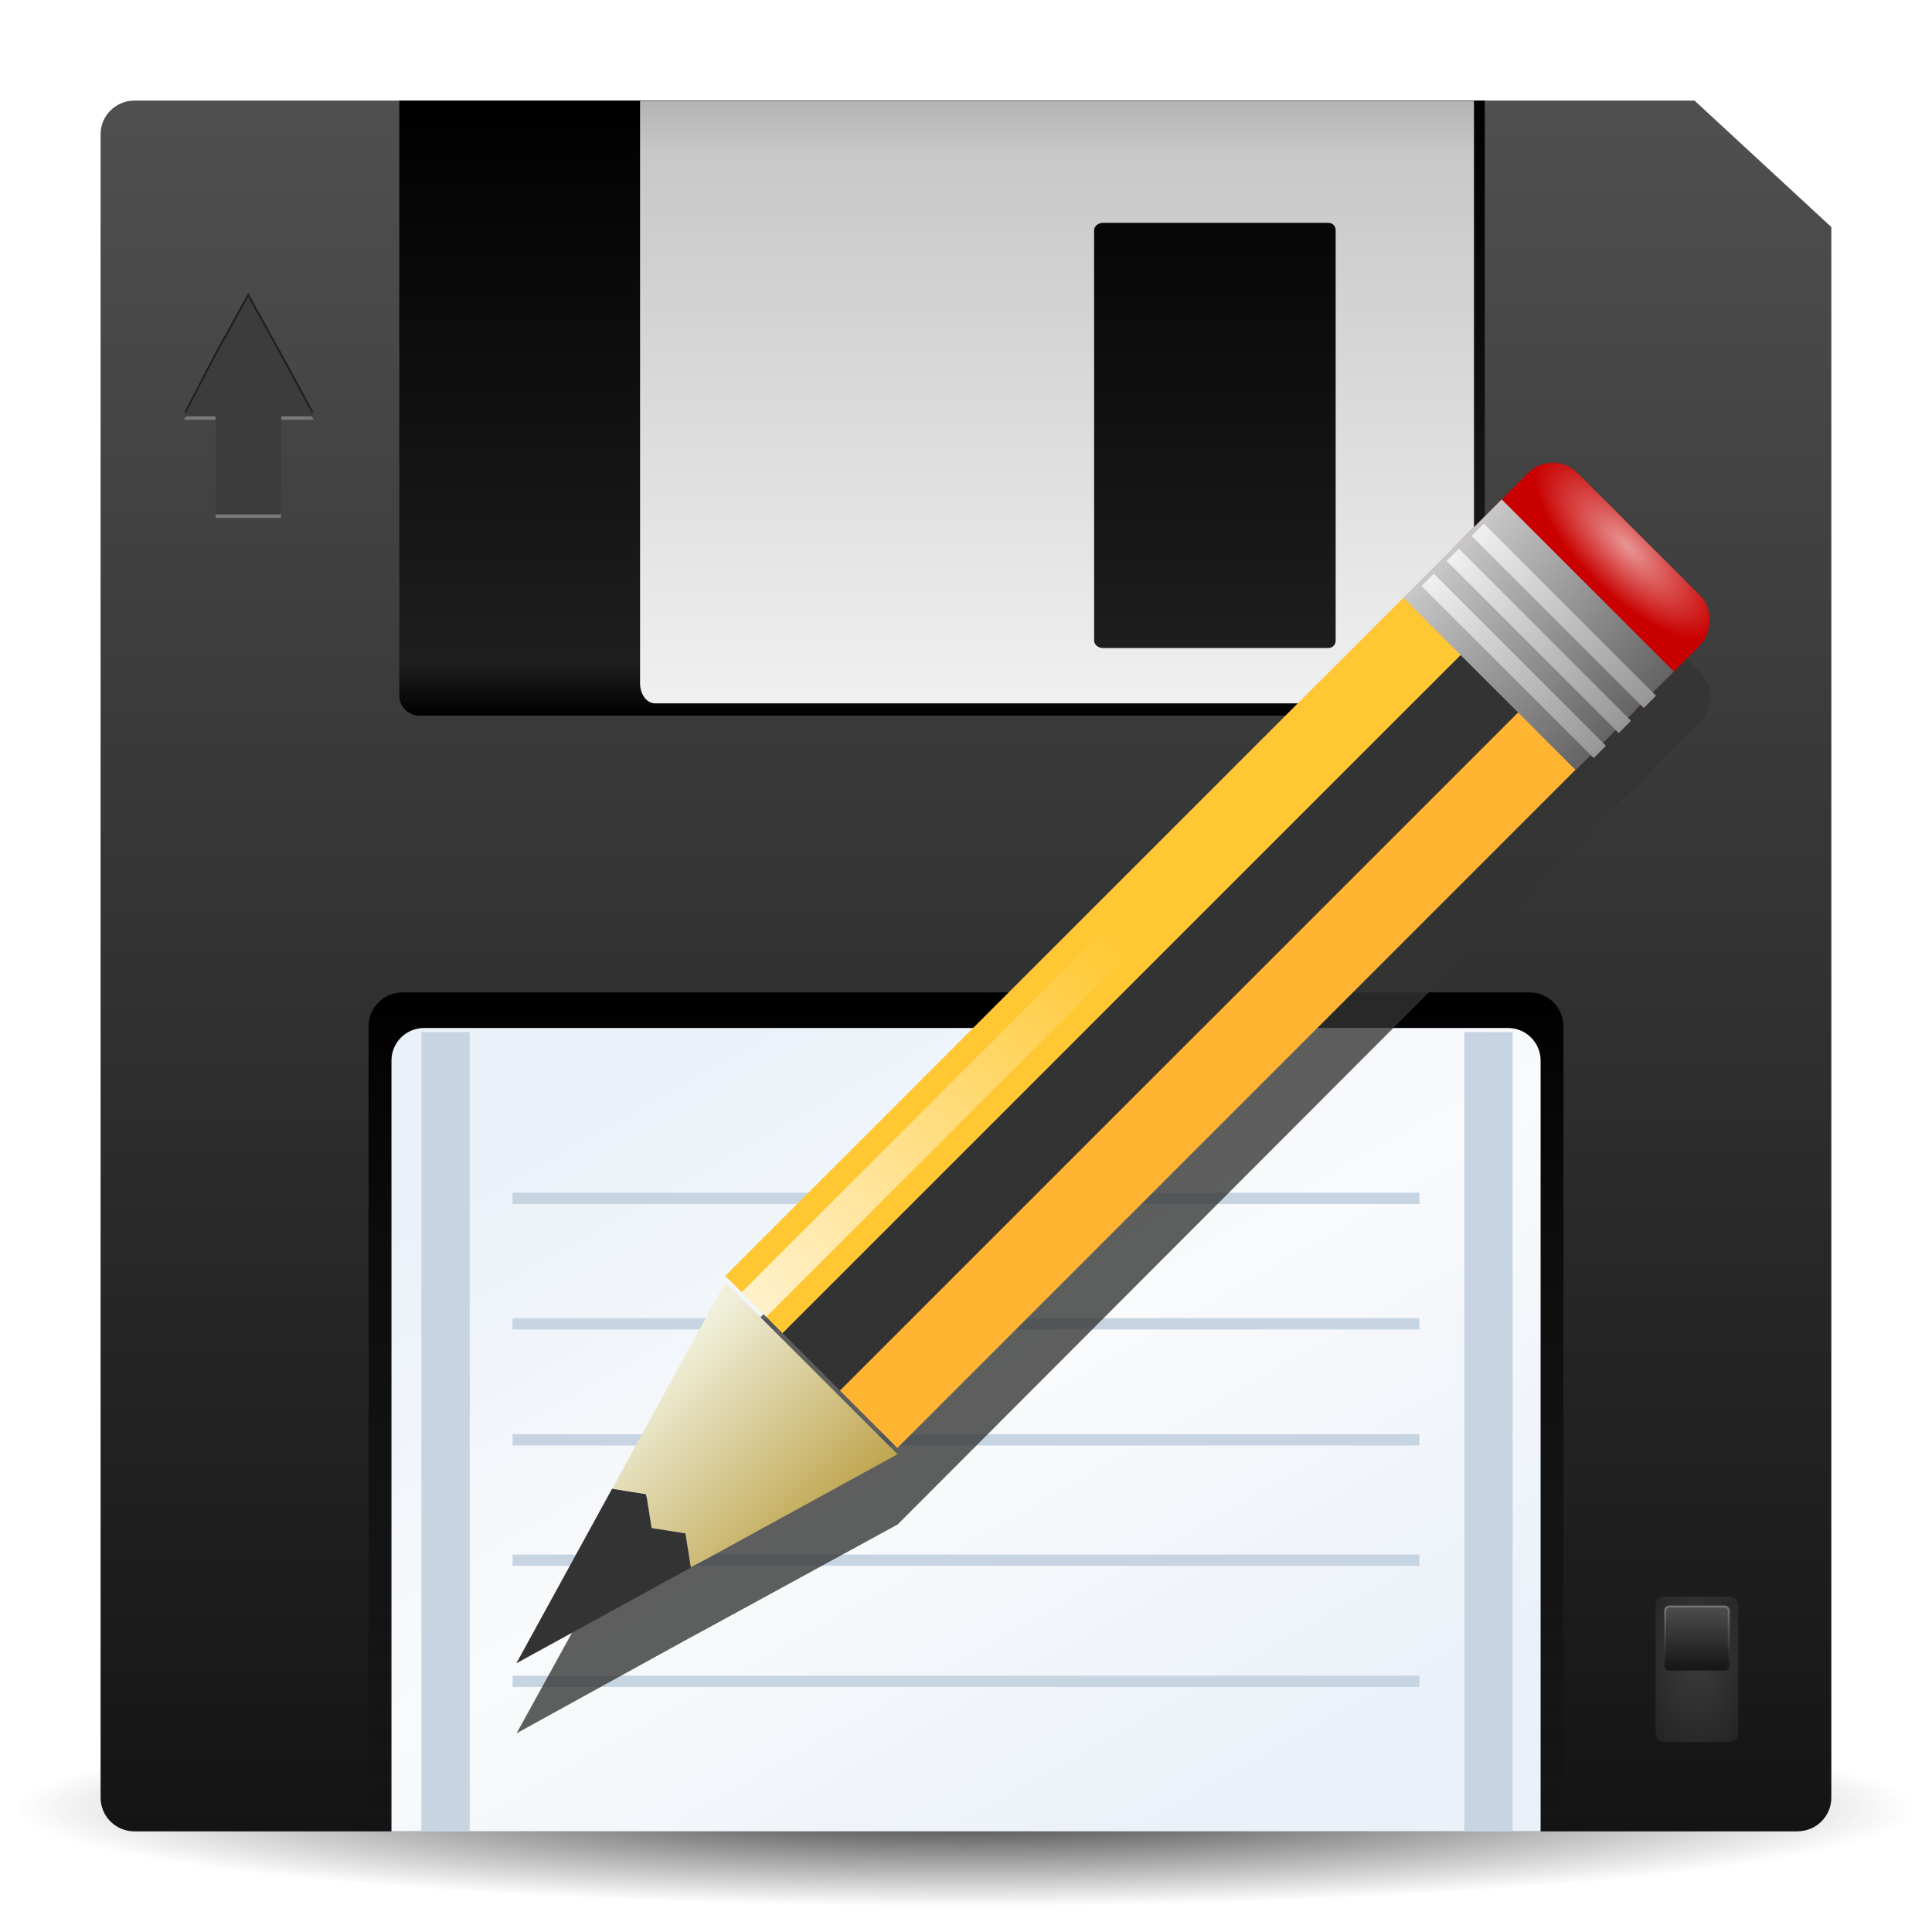 <?xml version="1.0" encoding="UTF-8" standalone="no"?>
<!-- Created with Inkscape (http://www.inkscape.org/) -->

<svg
   xmlns:dc="http://purl.org/dc/elements/1.1/"
   xmlns:cc="http://creativecommons.org/ns#"
   xmlns:rdf="http://www.w3.org/1999/02/22-rdf-syntax-ns#"
   xmlns:svg="http://www.w3.org/2000/svg"
   xmlns="http://www.w3.org/2000/svg"
   xmlns:xlink="http://www.w3.org/1999/xlink"
   xmlns:sodipodi="http://sodipodi.sourceforge.net/DTD/sodipodi-0.dtd"
   xmlns:inkscape="http://www.inkscape.org/namespaces/inkscape"
   width="48"
   height="48"
   id="svg2"
   version="1.1"
   inkscape:version="0.47pre4 r22446"
   sodipodi:docname="document-save-as.svg"
   inkscape:export-filename="/home/andrea/Documenti/MeliaeSVG/48/actions/png/document-save-as.png"
   inkscape:export-xdpi="240"
   inkscape:export-ydpi="240">
  <defs
     id="defs4">
    <linearGradient
       inkscape:collect="always"
       id="linearGradient4653">
      <stop
         style="stop-color:#333333;stop-opacity:1;"
         offset="0"
         id="stop4655" />
      <stop
         style="stop-color:#333333;stop-opacity:0;"
         offset="1"
         id="stop4657" />
    </linearGradient>
    <linearGradient
       id="linearGradient4622">
      <stop
         id="stop4624"
         offset="0"
         style="stop-color:#ebf1f9;stop-opacity:1;" />
      <stop
         style="stop-color:#f9fafb;stop-opacity:1"
         offset="0.484"
         id="stop4626" />
      <stop
         id="stop4628"
         offset="1"
         style="stop-color:#ebf1f9;stop-opacity:1" />
    </linearGradient>
    <linearGradient
       id="linearGradient3811">
      <stop
         style="stop-color:#787878;stop-opacity:1;"
         offset="0"
         id="stop3813" />
      <stop
         style="stop-color:#141414;stop-opacity:1;"
         offset="1"
         id="stop3815" />
    </linearGradient>
    <linearGradient
       id="linearGradient3803">
      <stop
         id="stop3805"
         offset="0"
         style="stop-color:#505050;stop-opacity:1;" />
      <stop
         id="stop3807"
         offset="1"
         style="stop-color:#141414;stop-opacity:1;" />
    </linearGradient>
    <linearGradient
       id="linearGradient3755">
      <stop
         style="stop-color:#b4b4b4;stop-opacity:1;"
         offset="0"
         id="stop3757" />
      <stop
         id="stop3765"
         offset="0.09"
         style="stop-color:#c8c8c8;stop-opacity:1;" />
      <stop
         style="stop-color:#f0f0f0;stop-opacity:1;"
         offset="1"
         id="stop3759" />
    </linearGradient>
    <linearGradient
       id="linearGradient3737">
      <stop
         style="stop-color:#000000;stop-opacity:1;"
         offset="0"
         id="stop3739" />
      <stop
         style="stop-color:#1e1e1e;stop-opacity:1;"
         offset="0.914"
         id="stop3749" />
      <stop
         style="stop-color:#000000;stop-opacity:1;"
         offset="1"
         id="stop3741" />
    </linearGradient>
    <linearGradient
       id="linearGradient3724">
      <stop
         style="stop-color:#3c3c3c;stop-opacity:1;"
         offset="0"
         id="stop3726" />
      <stop
         style="stop-color:#1e1e1e;stop-opacity:1;"
         offset="1"
         id="stop3728" />
    </linearGradient>
    <linearGradient
       inkscape:collect="always"
       id="linearGradient3714">
      <stop
         style="stop-color:#000000;stop-opacity:1;"
         offset="0"
         id="stop3716" />
      <stop
         style="stop-color:#000000;stop-opacity:0;"
         offset="1"
         id="stop3718" />
    </linearGradient>
    <linearGradient
       id="linearGradient3700">
      <stop
         style="stop-color:#c7d5e3;stop-opacity:1"
         offset="0"
         id="stop3702" />
      <stop
         id="stop3708"
         offset="0.61"
         style="stop-color:#f9fafb;stop-opacity:1" />
      <stop
         style="stop-color:#ebf1f9;stop-opacity:1"
         offset="1"
         id="stop3704" />
    </linearGradient>
    <linearGradient
       id="linearGradient3683">
      <stop
         style="stop-color:#505050;stop-opacity:1"
         offset="0"
         id="stop3685" />
      <stop
         style="stop-color:#141414;stop-opacity:1;"
         offset="1"
         id="stop3687" />
    </linearGradient>
    <inkscape:perspective
       sodipodi:type="inkscape:persp3d"
       inkscape:vp_x="0 : 526.18109 : 1"
       inkscape:vp_y="0 : 1000 : 0"
       inkscape:vp_z="744.09448 : 526.18109 : 1"
       inkscape:persp3d-origin="372.04724 : 350.78739 : 1"
       id="perspective10" />
    <inkscape:perspective
       id="perspective2902"
       inkscape:persp3d-origin="0.5 : 0.33333333 : 1"
       inkscape:vp_z="1 : 0.5 : 1"
       inkscape:vp_y="0 : 1000 : 0"
       inkscape:vp_x="0 : 0.5 : 1"
       sodipodi:type="inkscape:persp3d" />
    <linearGradient
       y2="1011.619"
       x2="26.286"
       y1="1011.619"
       x1="19.286"
       gradientTransform="matrix(1.179,0,0,1.179,-4.07,-184.562)"
       gradientUnits="userSpaceOnUse"
       id="linearGradient3984"
       xlink:href="#linearGradient3726"
       inkscape:collect="always" />
    <linearGradient
       y2="1010.644"
       x2="26.286"
       y1="1010.644"
       x1="19.286"
       gradientTransform="matrix(1.179,0,0,1.179,-4.07,-184.614)"
       gradientUnits="userSpaceOnUse"
       id="linearGradient3982"
       xlink:href="#linearGradient3726"
       inkscape:collect="always" />
    <linearGradient
       y2="1009.581"
       x2="26.286"
       y1="1009.581"
       x1="19.286"
       gradientTransform="matrix(1.179,0,0,1.179,-4.07,-184.562)"
       gradientUnits="userSpaceOnUse"
       id="linearGradient3980"
       xlink:href="#linearGradient3726"
       inkscape:collect="always" />
    <linearGradient
       y2="1010.46"
       x2="26.286"
       y1="1010.46"
       x1="19.286"
       gradientTransform="matrix(1.179,0,0,1.179,-4.07,-184.397)"
       gradientUnits="userSpaceOnUse"
       id="linearGradient3978"
       xlink:href="#linearGradient3696"
       inkscape:collect="always" />
    <linearGradient
       y2="1025.041"
       x2="20.477"
       y1="1045.221"
       x1="20.477"
       gradientTransform="matrix(1.179,0,0,1.179,-4.07,-184.397)"
       gradientUnits="userSpaceOnUse"
       id="linearGradient3976"
       xlink:href="#linearGradient3760"
       inkscape:collect="always" />
    <radialGradient
       r="3.5"
       fy="1005.38"
       fx="22.786"
       cy="1005.38"
       cx="22.786"
       gradientTransform="matrix(1.179,1.025033e-6,-3.9934652e-7,0.46,-4.069,540.614)"
       gradientUnits="userSpaceOnUse"
       id="radialGradient3974"
       xlink:href="#linearGradient3706"
       inkscape:collect="always" />
    <linearGradient
       y2="1043.9"
       x2="19.602"
       y1="1043.9"
       x1="26.313"
       gradientTransform="matrix(1.179,0,0,1.179,-4.07,-184.397)"
       gradientUnits="userSpaceOnUse"
       id="linearGradient3972"
       xlink:href="#linearGradient3872"
       inkscape:collect="always" />
    <linearGradient
       y2="1043.9"
       x2="19.602"
       y1="1043.9"
       x1="26.313"
       gradientTransform="matrix(1.179,0,0,1.179,-4.07,-184.397)"
       gradientUnits="userSpaceOnUse"
       id="linearGradient3939-5"
       xlink:href="#linearGradient3872"
       inkscape:collect="always" />
    <radialGradient
       r="3.5"
       fy="1005.38"
       fx="22.786"
       cy="1005.38"
       cx="22.786"
       gradientTransform="matrix(1.179,1.025033e-6,-3.9934652e-7,0.46,-4.069,540.614)"
       gradientUnits="userSpaceOnUse"
       id="radialGradient3933"
       xlink:href="#linearGradient3706"
       inkscape:collect="always" />
    <linearGradient
       y2="1025.041"
       x2="20.477"
       y1="1045.221"
       x1="20.477"
       gradientTransform="matrix(1.179,0,0,1.179,-4.07,-184.397)"
       gradientUnits="userSpaceOnUse"
       id="linearGradient3930"
       xlink:href="#linearGradient3760"
       inkscape:collect="always" />
    <linearGradient
       y2="1010.46"
       x2="26.286"
       y1="1010.46"
       x1="19.286"
       gradientTransform="matrix(1.179,0,0,1.179,-4.07,-184.397)"
       gradientUnits="userSpaceOnUse"
       id="linearGradient3927"
       xlink:href="#linearGradient3696"
       inkscape:collect="always" />
    <linearGradient
       y2="1009.581"
       x2="26.286"
       y1="1009.581"
       x1="19.286"
       gradientTransform="matrix(1.179,0,0,1.179,-4.07,-184.562)"
       gradientUnits="userSpaceOnUse"
       id="linearGradient3924"
       xlink:href="#linearGradient3726"
       inkscape:collect="always" />
    <linearGradient
       y2="1010.644"
       x2="26.286"
       y1="1010.644"
       x1="19.286"
       gradientTransform="matrix(1.179,0,0,1.179,-4.07,-184.614)"
       gradientUnits="userSpaceOnUse"
       id="linearGradient3921"
       xlink:href="#linearGradient3726"
       inkscape:collect="always" />
    <linearGradient
       y2="1011.619"
       x2="26.286"
       y1="1011.619"
       x1="19.286"
       gradientTransform="matrix(1.179,0,0,1.179,-4.07,-184.562)"
       gradientUnits="userSpaceOnUse"
       id="linearGradient3918"
       xlink:href="#linearGradient3726"
       inkscape:collect="always" />
    <linearGradient
       y2="1011.619"
       x2="26.286"
       y1="1011.619"
       x1="19.286"
       gradientTransform="matrix(0.834,0.834,-0.834,0.834,862.313,152.042)"
       gradientUnits="userSpaceOnUse"
       id="linearGradient3915"
       xlink:href="#linearGradient3726"
       inkscape:collect="always" />
    <linearGradient
       y2="1010.644"
       x2="26.286"
       y1="1010.644"
       x1="19.286"
       gradientTransform="matrix(0.834,0.834,-0.834,0.834,862.35,152.005)"
       gradientUnits="userSpaceOnUse"
       id="linearGradient3913"
       xlink:href="#linearGradient3726"
       inkscape:collect="always" />
    <linearGradient
       y2="1009.581"
       x2="26.286"
       y1="1009.581"
       x1="19.286"
       gradientTransform="matrix(0.834,0.834,-0.834,0.834,862.313,152.042)"
       gradientUnits="userSpaceOnUse"
       id="linearGradient3911"
       xlink:href="#linearGradient3726"
       inkscape:collect="always" />
    <linearGradient
       y2="1010.46"
       x2="26.286"
       y1="1010.46"
       x1="19.286"
       gradientTransform="matrix(1.179,0,0,1.179,717.257,-502.073)"
       gradientUnits="userSpaceOnUse"
       id="linearGradient3909"
       xlink:href="#linearGradient3696"
       inkscape:collect="always" />
    <linearGradient
       y2="1025.041"
       x2="20.477"
       y1="1045.221"
       x1="20.477"
       gradientTransform="translate(8,0)"
       gradientUnits="userSpaceOnUse"
       id="linearGradient3907"
       xlink:href="#linearGradient3760"
       inkscape:collect="always" />
    <radialGradient
       r="3.5"
       fy="1005.38"
       fx="22.786"
       cy="1005.38"
       cx="22.786"
       gradientTransform="matrix(1.179,1.025033e-6,-3.9934652e-7,0.46,717.258,222.938)"
       gradientUnits="userSpaceOnUse"
       id="radialGradient3905"
       xlink:href="#linearGradient3706"
       inkscape:collect="always" />
    <linearGradient
       y2="1043.9"
       x2="19.602"
       y1="1043.9"
       x1="26.313"
       gradientTransform="matrix(0.834,0.834,-0.834,0.834,862.197,152.158)"
       gradientUnits="userSpaceOnUse"
       id="linearGradient3903"
       xlink:href="#linearGradient3872"
       inkscape:collect="always" />
    <linearGradient
       y2="1025.041"
       x2="20.477"
       y1="1045.221"
       x1="20.477"
       gradientTransform="matrix(1.179,0,0,1.179,-770.958,-1918.872)"
       gradientUnits="userSpaceOnUse"
       id="linearGradient3880"
       xlink:href="#linearGradient3882"
       inkscape:collect="always" />
    <linearGradient
       y2="1025.041"
       x2="20.477"
       y1="1045.221"
       x1="20.477"
       gradientTransform="translate(8,0)"
       gradientUnits="userSpaceOnUse"
       id="linearGradient3868"
       xlink:href="#linearGradient3760"
       inkscape:collect="always" />
    <linearGradient
       y2="1043.9"
       x2="19.602"
       y1="1043.9"
       x1="26.313"
       gradientTransform="matrix(0.834,0.834,-0.834,0.834,862.197,152.158)"
       gradientUnits="userSpaceOnUse"
       id="linearGradient3092"
       xlink:href="#linearGradient3872"
       inkscape:collect="always" />
    <radialGradient
       r="3.5"
       fy="1005.38"
       fx="22.786"
       cy="1005.38"
       cx="22.786"
       gradientTransform="matrix(1.179,1.025033e-6,-3.9934652e-7,0.46,717.258,222.938)"
       gradientUnits="userSpaceOnUse"
       id="radialGradient3086"
       xlink:href="#linearGradient3706"
       inkscape:collect="always" />
    <linearGradient
       y2="1010.46"
       x2="26.286"
       y1="1010.46"
       x1="19.286"
       gradientTransform="matrix(1.179,0,0,1.179,717.257,-502.073)"
       gradientUnits="userSpaceOnUse"
       id="linearGradient3082"
       xlink:href="#linearGradient3696"
       inkscape:collect="always" />
    <linearGradient
       y2="1009.581"
       x2="26.286"
       y1="1009.581"
       x1="19.286"
       gradientTransform="matrix(0.834,0.834,-0.834,0.834,862.313,152.042)"
       gradientUnits="userSpaceOnUse"
       id="linearGradient3079"
       xlink:href="#linearGradient3726"
       inkscape:collect="always" />
    <linearGradient
       y2="1010.644"
       x2="26.286"
       y1="1010.644"
       x1="19.286"
       gradientTransform="matrix(0.834,0.834,-0.834,0.834,862.35,152.005)"
       gradientUnits="userSpaceOnUse"
       id="linearGradient3076"
       xlink:href="#linearGradient3726"
       inkscape:collect="always" />
    <linearGradient
       y2="1011.619"
       x2="26.286"
       y1="1011.619"
       x1="19.286"
       gradientTransform="matrix(0.834,0.834,-0.834,0.834,862.313,152.042)"
       gradientUnits="userSpaceOnUse"
       id="linearGradient3073"
       xlink:href="#linearGradient3726"
       inkscape:collect="always" />
    <linearGradient
       y2="42.552"
       x2="22.759"
       y1="43.297"
       x1="19.976"
       gradientTransform="translate(8,1004.362)"
       gradientUnits="userSpaceOnUse"
       id="linearGradient3069"
       xlink:href="#linearGradient3760"
       inkscape:collect="always" />
    <linearGradient
       y2="1011.619"
       x2="26.286"
       y1="1011.619"
       x1="19.286"
       gradientTransform="translate(8,-0.14)"
       gradientUnits="userSpaceOnUse"
       id="linearGradient3067"
       xlink:href="#linearGradient3726"
       inkscape:collect="always" />
    <linearGradient
       y2="1010.644"
       x2="26.286"
       y1="1010.644"
       x1="19.286"
       gradientTransform="translate(8,-0.184)"
       gradientUnits="userSpaceOnUse"
       id="linearGradient3065"
       xlink:href="#linearGradient3726"
       inkscape:collect="always" />
    <linearGradient
       y2="1009.581"
       x2="26.286"
       y1="1009.581"
       x1="19.286"
       gradientTransform="translate(8,-0.14)"
       gradientUnits="userSpaceOnUse"
       id="linearGradient3063"
       xlink:href="#linearGradient3726"
       inkscape:collect="always" />
    <linearGradient
       y2="1010.46"
       x2="26.286"
       y1="1010.46"
       x1="19.286"
       gradientTransform="translate(8,0)"
       gradientUnits="userSpaceOnUse"
       id="linearGradient3061"
       xlink:href="#linearGradient3696"
       inkscape:collect="always" />
    <linearGradient
       y2="1025.041"
       x2="22.649"
       y1="1025.041"
       x1="18.39"
       gradientTransform="translate(8,0)"
       gradientUnits="userSpaceOnUse"
       id="linearGradient3059"
       xlink:href="#linearGradient3760"
       inkscape:collect="always" />
    <radialGradient
       r="3.5"
       fy="1005.38"
       fx="22.786"
       cy="1005.38"
       cx="22.786"
       gradientTransform="matrix(1,8.6906027e-7,-3.3858051e-7,0.39,8,614.69)"
       gradientUnits="userSpaceOnUse"
       id="radialGradient3057"
       xlink:href="#linearGradient3706"
       inkscape:collect="always" />
    <linearGradient
       y2="1043.9"
       x2="19.602"
       y1="1043.9"
       x1="26.313"
       gradientTransform="translate(8,0)"
       gradientUnits="userSpaceOnUse"
       id="linearGradient3055"
       xlink:href="#linearGradient3682"
       inkscape:collect="always" />
    <inkscape:perspective
       sodipodi:type="inkscape:persp3d"
       inkscape:vp_x="0 : 0.5 : 1"
       inkscape:vp_y="0 : 1000 : 0"
       inkscape:vp_z="1 : 0.5 : 1"
       inkscape:persp3d-origin="0.5 : 0.33333333 : 1"
       id="perspective3034" />
    <linearGradient
       y2="42.552"
       x2="22.759"
       y1="43.297"
       x1="19.976"
       gradientTransform="translate(8,1004.362)"
       gradientUnits="userSpaceOnUse"
       id="linearGradient3864"
       xlink:href="#linearGradient3760"
       inkscape:collect="always" />
    <linearGradient
       y2="1011.619"
       x2="26.286"
       y1="1011.619"
       x1="19.286"
       gradientTransform="translate(8,-0.14)"
       gradientUnits="userSpaceOnUse"
       id="linearGradient3862"
       xlink:href="#linearGradient3726"
       inkscape:collect="always" />
    <linearGradient
       y2="1010.644"
       x2="26.286"
       y1="1010.644"
       x1="19.286"
       gradientTransform="translate(8,-0.184)"
       gradientUnits="userSpaceOnUse"
       id="linearGradient3860"
       xlink:href="#linearGradient3726"
       inkscape:collect="always" />
    <linearGradient
       y2="1009.581"
       x2="26.286"
       y1="1009.581"
       x1="19.286"
       gradientTransform="translate(8,-0.14)"
       gradientUnits="userSpaceOnUse"
       id="linearGradient3858"
       xlink:href="#linearGradient3726"
       inkscape:collect="always" />
    <linearGradient
       y2="1010.46"
       x2="26.286"
       y1="1010.46"
       x1="19.286"
       gradientTransform="translate(8,0)"
       gradientUnits="userSpaceOnUse"
       id="linearGradient3856"
       xlink:href="#linearGradient3696"
       inkscape:collect="always" />
    <linearGradient
       y2="1025.041"
       x2="22.649"
       y1="1025.041"
       x1="18.39"
       gradientTransform="translate(8,0)"
       gradientUnits="userSpaceOnUse"
       id="linearGradient3854"
       xlink:href="#linearGradient3760"
       inkscape:collect="always" />
    <radialGradient
       r="3.5"
       fy="1005.38"
       fx="22.786"
       cy="1005.38"
       cx="22.786"
       gradientTransform="matrix(1,8.6906027e-7,-3.3858051e-7,0.39,8,614.69)"
       gradientUnits="userSpaceOnUse"
       id="radialGradient3852"
       xlink:href="#linearGradient3706"
       inkscape:collect="always" />
    <linearGradient
       y2="1043.9"
       x2="19.602"
       y1="1043.9"
       x1="26.313"
       gradientTransform="translate(8,0)"
       gradientUnits="userSpaceOnUse"
       id="linearGradient3850"
       xlink:href="#linearGradient3682"
       inkscape:collect="always" />
    <inkscape:perspective
       sodipodi:type="inkscape:persp3d"
       inkscape:vp_x="0 : 0.5 : 1"
       inkscape:vp_y="0 : 1000 : 0"
       inkscape:vp_z="1 : 0.5 : 1"
       inkscape:persp3d-origin="0.5 : 0.33333333 : 1"
       id="perspective3676" />
    <inkscape:perspective
       id="perspective10-8"
       inkscape:persp3d-origin="372.04724 : 350.78739 : 1"
       inkscape:vp_z="744.09448 : 526.18109 : 1"
       inkscape:vp_y="0 : 1000 : 0"
       inkscape:vp_x="0 : 526.18109 : 1"
       sodipodi:type="inkscape:persp3d" />
    <linearGradient
       id="linearGradient3682">
      <stop
         id="stop3684"
         offset="0"
         style="stop-color:#dcd296;stop-opacity:1;" />
      <stop
         id="stop3686"
         offset="1"
         style="stop-color:#f0f0dc;stop-opacity:1;" />
    </linearGradient>
    <linearGradient
       id="linearGradient3696">
      <stop
         id="stop3698"
         offset="0"
         style="stop-color:#c8c8c8;stop-opacity:1;" />
      <stop
         id="stop3700"
         offset="1"
         style="stop-color:#646464;stop-opacity:1;" />
    </linearGradient>
    <linearGradient
       id="linearGradient3706">
      <stop
         id="stop3708-7"
         offset="0"
         style="stop-color:#ffffff;stop-opacity:0.588;" />
      <stop
         id="stop3710"
         offset="1"
         style="stop-color:#ffffff;stop-opacity:0;" />
    </linearGradient>
    <linearGradient
       id="linearGradient3726">
      <stop
         id="stop3728-8"
         offset="0"
         style="stop-color:#f0f0f0;stop-opacity:1;" />
      <stop
         id="stop3730"
         offset="1"
         style="stop-color:#969696;stop-opacity:1;" />
    </linearGradient>
    <linearGradient
       id="linearGradient3760">
      <stop
         id="stop3762"
         offset="0"
         style="stop-color:#ffffff;stop-opacity:1;" />
      <stop
         id="stop3764"
         offset="1"
         style="stop-color:#ffffff;stop-opacity:0;" />
    </linearGradient>
    <linearGradient
       id="linearGradient3872">
      <stop
         style="stop-color:#bfa54f;stop-opacity:1"
         offset="0"
         id="stop3874" />
      <stop
         style="stop-color:#f0f0dc;stop-opacity:1;"
         offset="1"
         id="stop3876" />
    </linearGradient>
    <linearGradient
       id="linearGradient3882">
      <stop
         style="stop-color:#505050;stop-opacity:1;"
         offset="0"
         id="stop3884" />
      <stop
         style="stop-color:#505050;stop-opacity:0;"
         offset="1"
         id="stop3886" />
    </linearGradient>
    <linearGradient
       id="linearGradient3988">
      <stop
         id="stop3990"
         offset="0"
         style="stop-color:#333333;stop-opacity:0.588;" />
      <stop
         id="stop3992"
         offset="1"
         style="stop-color:#333333;stop-opacity:0;" />
    </linearGradient>
    <linearGradient
       inkscape:collect="always"
       xlink:href="#linearGradient3803"
       id="linearGradient4590"
       gradientUnits="userSpaceOnUse"
       x1="6.969"
       y1="1012.485"
       x2="6.969"
       y2="1010.796"
       gradientTransform="translate(-48.277,-2056.7)" />
    <linearGradient
       inkscape:collect="always"
       xlink:href="#linearGradient3811"
       id="linearGradient4592"
       gradientUnits="userSpaceOnUse"
       x1="6.116"
       y1="1012.485"
       x2="6.116"
       y2="1010.796"
       gradientTransform="translate(-48.277,-2056.7)" />
    <linearGradient
       inkscape:collect="always"
       xlink:href="#linearGradient3755"
       id="linearGradient4603"
       gradientUnits="userSpaceOnUse"
       gradientTransform="matrix(-1,0,0,-1,50.277,2056.7)"
       x1="24.013"
       y1="1049.838"
       x2="24.013"
       y2="1034.876" />
    <linearGradient
       inkscape:collect="always"
       xlink:href="#linearGradient3737"
       id="linearGradient4606"
       gradientUnits="userSpaceOnUse"
       gradientTransform="matrix(-1,0,0,-1,50.545,2056.7)"
       x1="27.141"
       y1="1049.838"
       x2="27.141"
       y2="1034.556" />
    <radialGradient
       inkscape:collect="always"
       xlink:href="#linearGradient3724"
       id="radialGradient4609"
       gradientUnits="userSpaceOnUse"
       gradientTransform="matrix(1.325,2.9271637e-8,-5.2265608e-8,2.396,-50.562,-3469.408)"
       cx="6.339"
       cy="1011.648"
       fx="6.339"
       fy="1011.648"
       r="1.429" />
    <linearGradient
       inkscape:collect="always"
       xlink:href="#linearGradient4622"
       id="linearGradient4614"
       gradientUnits="userSpaceOnUse"
       x1="30.104"
       y1="1026.797"
       x2="18.861"
       y2="1006.837"
       gradientTransform="matrix(-1,0,0,-1,48.277,2056.7)" />
    <linearGradient
       inkscape:collect="always"
       xlink:href="#linearGradient3714"
       id="linearGradient4617"
       gradientUnits="userSpaceOnUse"
       x1="24.277"
       y1="1027.681"
       x2="24.277"
       y2="1006.837"
       gradientTransform="matrix(-1,0,0,-1,48.277,2056.7)" />
    <linearGradient
       inkscape:collect="always"
       xlink:href="#linearGradient3683"
       id="linearGradient4620"
       gradientUnits="userSpaceOnUse"
       x1="45.777"
       y1="1050.04"
       x2="45.777"
       y2="1006.837"
       gradientTransform="matrix(-1,0,0,-1,48.277,2056.7)" />
    <radialGradient
       inkscape:collect="always"
       xlink:href="#linearGradient4653"
       id="radialGradient4659"
       cx="23.75"
       cy="45.188"
       fx="23.75"
       fy="45.188"
       r="23.625"
       gradientTransform="matrix(1,0,0,0.103,0,40.525)"
       gradientUnits="userSpaceOnUse" />
    <linearGradient
       y2="1011.619"
       x2="26.286"
       y1="1011.619"
       x1="19.286"
       gradientTransform="matrix(1.179,0,0,1.179,-4.07,-184.562)"
       gradientUnits="userSpaceOnUse"
       id="linearGradient3984-6"
       xlink:href="#linearGradient3726-6"
       inkscape:collect="always" />
    <linearGradient
       y2="1010.644"
       x2="26.286"
       y1="1010.644"
       x1="19.286"
       gradientTransform="matrix(1.179,0,0,1.179,-4.07,-184.614)"
       gradientUnits="userSpaceOnUse"
       id="linearGradient3982-2"
       xlink:href="#linearGradient3726-6"
       inkscape:collect="always" />
    <linearGradient
       y2="1009.581"
       x2="26.286"
       y1="1009.581"
       x1="19.286"
       gradientTransform="matrix(1.179,0,0,1.179,-4.07,-184.562)"
       gradientUnits="userSpaceOnUse"
       id="linearGradient3980-0"
       xlink:href="#linearGradient3726-6"
       inkscape:collect="always" />
    <linearGradient
       y2="1010.46"
       x2="26.286"
       y1="1010.46"
       x1="19.286"
       gradientTransform="matrix(1.179,0,0,1.179,-4.07,-184.397)"
       gradientUnits="userSpaceOnUse"
       id="linearGradient3978-4"
       xlink:href="#linearGradient3696-9"
       inkscape:collect="always" />
    <linearGradient
       y2="1025.041"
       x2="20.477"
       y1="1045.221"
       x1="20.477"
       gradientTransform="matrix(1.179,0,0,1.179,-4.07,-184.397)"
       gradientUnits="userSpaceOnUse"
       id="linearGradient3976-1"
       xlink:href="#linearGradient3760-3"
       inkscape:collect="always" />
    <radialGradient
       r="3.5"
       fy="1005.38"
       fx="22.786"
       cy="1005.38"
       cx="22.786"
       gradientTransform="matrix(1.179,1.025033e-6,-3.9934652e-7,0.46,-4.069,540.614)"
       gradientUnits="userSpaceOnUse"
       id="radialGradient3974-2"
       xlink:href="#linearGradient3706-7"
       inkscape:collect="always" />
    <linearGradient
       y2="1043.9"
       x2="19.602"
       y1="1043.9"
       x1="26.313"
       gradientTransform="matrix(1.179,0,0,1.179,-4.07,-184.397)"
       gradientUnits="userSpaceOnUse"
       id="linearGradient3972-6"
       xlink:href="#linearGradient3872-7"
       inkscape:collect="always" />
    <linearGradient
       y2="1043.9"
       x2="19.602"
       y1="1043.9"
       x1="26.313"
       gradientTransform="matrix(1.179,0,0,1.179,-4.07,-184.397)"
       gradientUnits="userSpaceOnUse"
       id="linearGradient3939"
       xlink:href="#linearGradient3872-7"
       inkscape:collect="always" />
    <radialGradient
       r="3.5"
       fy="1005.38"
       fx="22.786"
       cy="1005.38"
       cx="22.786"
       gradientTransform="matrix(1.179,1.025033e-6,-3.9934652e-7,0.46,-4.069,540.614)"
       gradientUnits="userSpaceOnUse"
       id="radialGradient3933-3"
       xlink:href="#linearGradient3706-7"
       inkscape:collect="always" />
    <linearGradient
       y2="1025.041"
       x2="20.477"
       y1="1045.221"
       x1="20.477"
       gradientTransform="matrix(1.179,0,0,1.179,-4.07,-184.397)"
       gradientUnits="userSpaceOnUse"
       id="linearGradient3930-4"
       xlink:href="#linearGradient3760-3"
       inkscape:collect="always" />
    <linearGradient
       y2="1010.46"
       x2="26.286"
       y1="1010.46"
       x1="19.286"
       gradientTransform="matrix(1.179,0,0,1.179,-4.07,-184.397)"
       gradientUnits="userSpaceOnUse"
       id="linearGradient3927-6"
       xlink:href="#linearGradient3696-9"
       inkscape:collect="always" />
    <linearGradient
       y2="1009.581"
       x2="26.286"
       y1="1009.581"
       x1="19.286"
       gradientTransform="matrix(1.179,0,0,1.179,-4.07,-184.562)"
       gradientUnits="userSpaceOnUse"
       id="linearGradient3924-2"
       xlink:href="#linearGradient3726-6"
       inkscape:collect="always" />
    <linearGradient
       y2="1010.644"
       x2="26.286"
       y1="1010.644"
       x1="19.286"
       gradientTransform="matrix(1.179,0,0,1.179,-4.07,-184.614)"
       gradientUnits="userSpaceOnUse"
       id="linearGradient3921-3"
       xlink:href="#linearGradient3726-6"
       inkscape:collect="always" />
    <linearGradient
       y2="1011.619"
       x2="26.286"
       y1="1011.619"
       x1="19.286"
       gradientTransform="matrix(1.179,0,0,1.179,-4.07,-184.562)"
       gradientUnits="userSpaceOnUse"
       id="linearGradient3918-5"
       xlink:href="#linearGradient3726-6"
       inkscape:collect="always" />
    <linearGradient
       y2="1011.619"
       x2="26.286"
       y1="1011.619"
       x1="19.286"
       gradientTransform="matrix(0.834,0.834,-0.834,0.834,862.313,152.042)"
       gradientUnits="userSpaceOnUse"
       id="linearGradient3915-6"
       xlink:href="#linearGradient3726-6"
       inkscape:collect="always" />
    <linearGradient
       y2="1010.644"
       x2="26.286"
       y1="1010.644"
       x1="19.286"
       gradientTransform="matrix(0.834,0.834,-0.834,0.834,862.35,152.005)"
       gradientUnits="userSpaceOnUse"
       id="linearGradient3913-0"
       xlink:href="#linearGradient3726-6"
       inkscape:collect="always" />
    <linearGradient
       y2="1009.581"
       x2="26.286"
       y1="1009.581"
       x1="19.286"
       gradientTransform="matrix(0.834,0.834,-0.834,0.834,862.313,152.042)"
       gradientUnits="userSpaceOnUse"
       id="linearGradient3911-4"
       xlink:href="#linearGradient3726-6"
       inkscape:collect="always" />
    <linearGradient
       y2="1010.46"
       x2="26.286"
       y1="1010.46"
       x1="19.286"
       gradientTransform="matrix(1.179,0,0,1.179,717.257,-502.073)"
       gradientUnits="userSpaceOnUse"
       id="linearGradient3909-6"
       xlink:href="#linearGradient3696-9"
       inkscape:collect="always" />
    <linearGradient
       y2="1025.041"
       x2="20.477"
       y1="1045.221"
       x1="20.477"
       gradientTransform="translate(8,0)"
       gradientUnits="userSpaceOnUse"
       id="linearGradient3907-4"
       xlink:href="#linearGradient3760-3"
       inkscape:collect="always" />
    <radialGradient
       r="3.5"
       fy="1005.38"
       fx="22.786"
       cy="1005.38"
       cx="22.786"
       gradientTransform="matrix(1.179,1.025033e-6,-3.9934652e-7,0.46,717.258,222.938)"
       gradientUnits="userSpaceOnUse"
       id="radialGradient3905-2"
       xlink:href="#linearGradient3706-7"
       inkscape:collect="always" />
    <linearGradient
       y2="1043.9"
       x2="19.602"
       y1="1043.9"
       x1="26.313"
       gradientTransform="matrix(0.834,0.834,-0.834,0.834,862.197,152.158)"
       gradientUnits="userSpaceOnUse"
       id="linearGradient3903-8"
       xlink:href="#linearGradient3872-7"
       inkscape:collect="always" />
    <linearGradient
       y2="1025.041"
       x2="20.477"
       y1="1045.221"
       x1="20.477"
       gradientTransform="matrix(1.179,0,0,1.179,-770.958,-1918.872)"
       gradientUnits="userSpaceOnUse"
       id="linearGradient3880-4"
       xlink:href="#linearGradient3882-8"
       inkscape:collect="always" />
    <linearGradient
       y2="1025.041"
       x2="20.477"
       y1="1045.221"
       x1="20.477"
       gradientTransform="translate(8,0)"
       gradientUnits="userSpaceOnUse"
       id="linearGradient3868-6"
       xlink:href="#linearGradient3760-3"
       inkscape:collect="always" />
    <linearGradient
       y2="1043.9"
       x2="19.602"
       y1="1043.9"
       x1="26.313"
       gradientTransform="matrix(0.834,0.834,-0.834,0.834,862.197,152.158)"
       gradientUnits="userSpaceOnUse"
       id="linearGradient3092-9"
       xlink:href="#linearGradient3872-7"
       inkscape:collect="always" />
    <radialGradient
       r="3.5"
       fy="1005.38"
       fx="22.786"
       cy="1005.38"
       cx="22.786"
       gradientTransform="matrix(1.179,1.025033e-6,-3.9934652e-7,0.46,717.258,222.938)"
       gradientUnits="userSpaceOnUse"
       id="radialGradient3086-0"
       xlink:href="#linearGradient3706-7"
       inkscape:collect="always" />
    <linearGradient
       y2="1010.46"
       x2="26.286"
       y1="1010.46"
       x1="19.286"
       gradientTransform="matrix(1.179,0,0,1.179,717.257,-502.073)"
       gradientUnits="userSpaceOnUse"
       id="linearGradient3082-6"
       xlink:href="#linearGradient3696-9"
       inkscape:collect="always" />
    <linearGradient
       y2="1009.581"
       x2="26.286"
       y1="1009.581"
       x1="19.286"
       gradientTransform="matrix(0.834,0.834,-0.834,0.834,862.313,152.042)"
       gradientUnits="userSpaceOnUse"
       id="linearGradient3079-1"
       xlink:href="#linearGradient3726-6"
       inkscape:collect="always" />
    <linearGradient
       y2="1010.644"
       x2="26.286"
       y1="1010.644"
       x1="19.286"
       gradientTransform="matrix(0.834,0.834,-0.834,0.834,862.35,152.005)"
       gradientUnits="userSpaceOnUse"
       id="linearGradient3076-5"
       xlink:href="#linearGradient3726-6"
       inkscape:collect="always" />
    <linearGradient
       y2="1011.619"
       x2="26.286"
       y1="1011.619"
       x1="19.286"
       gradientTransform="matrix(0.834,0.834,-0.834,0.834,862.313,152.042)"
       gradientUnits="userSpaceOnUse"
       id="linearGradient3073-9"
       xlink:href="#linearGradient3726-6"
       inkscape:collect="always" />
    <linearGradient
       y2="42.552"
       x2="22.759"
       y1="43.297"
       x1="19.976"
       gradientTransform="translate(8,1004.362)"
       gradientUnits="userSpaceOnUse"
       id="linearGradient3069-7"
       xlink:href="#linearGradient3760-3"
       inkscape:collect="always" />
    <linearGradient
       y2="1011.619"
       x2="26.286"
       y1="1011.619"
       x1="19.286"
       gradientTransform="translate(8,-0.14)"
       gradientUnits="userSpaceOnUse"
       id="linearGradient3067-5"
       xlink:href="#linearGradient3726-6"
       inkscape:collect="always" />
    <linearGradient
       y2="1010.644"
       x2="26.286"
       y1="1010.644"
       x1="19.286"
       gradientTransform="translate(8,-0.184)"
       gradientUnits="userSpaceOnUse"
       id="linearGradient3065-1"
       xlink:href="#linearGradient3726-6"
       inkscape:collect="always" />
    <linearGradient
       y2="1009.581"
       x2="26.286"
       y1="1009.581"
       x1="19.286"
       gradientTransform="translate(8,-0.14)"
       gradientUnits="userSpaceOnUse"
       id="linearGradient3063-2"
       xlink:href="#linearGradient3726-6"
       inkscape:collect="always" />
    <linearGradient
       y2="1010.46"
       x2="26.286"
       y1="1010.46"
       x1="19.286"
       gradientTransform="translate(8,0)"
       gradientUnits="userSpaceOnUse"
       id="linearGradient3061-0"
       xlink:href="#linearGradient3696-9"
       inkscape:collect="always" />
    <linearGradient
       y2="1025.041"
       x2="22.649"
       y1="1025.041"
       x1="18.39"
       gradientTransform="translate(8,0)"
       gradientUnits="userSpaceOnUse"
       id="linearGradient3059-6"
       xlink:href="#linearGradient3760-3"
       inkscape:collect="always" />
    <radialGradient
       r="3.5"
       fy="1005.38"
       fx="22.786"
       cy="1005.38"
       cx="22.786"
       gradientTransform="matrix(1,8.6906027e-7,-3.3858051e-7,0.39,8,614.69)"
       gradientUnits="userSpaceOnUse"
       id="radialGradient3057-5"
       xlink:href="#linearGradient3706-7"
       inkscape:collect="always" />
    <linearGradient
       y2="1043.9"
       x2="19.602"
       y1="1043.9"
       x1="26.313"
       gradientTransform="translate(8,0)"
       gradientUnits="userSpaceOnUse"
       id="linearGradient3055-6"
       xlink:href="#linearGradient3682-6"
       inkscape:collect="always" />
    <inkscape:perspective
       sodipodi:type="inkscape:persp3d"
       inkscape:vp_x="0 : 0.5 : 1"
       inkscape:vp_y="0 : 1000 : 0"
       inkscape:vp_z="1 : 0.5 : 1"
       inkscape:persp3d-origin="0.5 : 0.33333333 : 1"
       id="perspective3034-8" />
    <linearGradient
       y2="42.552"
       x2="22.759"
       y1="43.297"
       x1="19.976"
       gradientTransform="translate(8,1004.362)"
       gradientUnits="userSpaceOnUse"
       id="linearGradient3864-8"
       xlink:href="#linearGradient3760-3"
       inkscape:collect="always" />
    <linearGradient
       y2="1011.619"
       x2="26.286"
       y1="1011.619"
       x1="19.286"
       gradientTransform="translate(8,-0.14)"
       gradientUnits="userSpaceOnUse"
       id="linearGradient3862-1"
       xlink:href="#linearGradient3726-6"
       inkscape:collect="always" />
    <linearGradient
       y2="1010.644"
       x2="26.286"
       y1="1010.644"
       x1="19.286"
       gradientTransform="translate(8,-0.184)"
       gradientUnits="userSpaceOnUse"
       id="linearGradient3860-8"
       xlink:href="#linearGradient3726-6"
       inkscape:collect="always" />
    <linearGradient
       y2="1009.581"
       x2="26.286"
       y1="1009.581"
       x1="19.286"
       gradientTransform="translate(8,-0.14)"
       gradientUnits="userSpaceOnUse"
       id="linearGradient3858-8"
       xlink:href="#linearGradient3726-6"
       inkscape:collect="always" />
    <linearGradient
       y2="1010.46"
       x2="26.286"
       y1="1010.46"
       x1="19.286"
       gradientTransform="translate(8,0)"
       gradientUnits="userSpaceOnUse"
       id="linearGradient3856-3"
       xlink:href="#linearGradient3696-9"
       inkscape:collect="always" />
    <linearGradient
       y2="1025.041"
       x2="22.649"
       y1="1025.041"
       x1="18.39"
       gradientTransform="translate(8,0)"
       gradientUnits="userSpaceOnUse"
       id="linearGradient3854-3"
       xlink:href="#linearGradient3760-3"
       inkscape:collect="always" />
    <radialGradient
       r="3.5"
       fy="1005.38"
       fx="22.786"
       cy="1005.38"
       cx="22.786"
       gradientTransform="matrix(1,8.6906027e-7,-3.3858051e-7,0.39,8,614.69)"
       gradientUnits="userSpaceOnUse"
       id="radialGradient3852-1"
       xlink:href="#linearGradient3706-7"
       inkscape:collect="always" />
    <linearGradient
       y2="1043.9"
       x2="19.602"
       y1="1043.9"
       x1="26.313"
       gradientTransform="translate(8,0)"
       gradientUnits="userSpaceOnUse"
       id="linearGradient3850-0"
       xlink:href="#linearGradient3682-6"
       inkscape:collect="always" />
    <inkscape:perspective
       sodipodi:type="inkscape:persp3d"
       inkscape:vp_x="0 : 0.5 : 1"
       inkscape:vp_y="0 : 1000 : 0"
       inkscape:vp_z="1 : 0.5 : 1"
       inkscape:persp3d-origin="0.5 : 0.33333333 : 1"
       id="perspective3676-6" />
    <inkscape:perspective
       id="perspective10-0"
       inkscape:persp3d-origin="372.04724 : 350.78739 : 1"
       inkscape:vp_z="744.09448 : 526.18109 : 1"
       inkscape:vp_y="0 : 1000 : 0"
       inkscape:vp_x="0 : 526.18109 : 1"
       sodipodi:type="inkscape:persp3d" />
    <linearGradient
       id="linearGradient3682-6">
      <stop
         id="stop3684-8"
         offset="0"
         style="stop-color:#dcd296;stop-opacity:1;" />
      <stop
         id="stop3686-7"
         offset="1"
         style="stop-color:#f0f0dc;stop-opacity:1;" />
    </linearGradient>
    <linearGradient
       id="linearGradient3696-9">
      <stop
         id="stop3698-3"
         offset="0"
         style="stop-color:#c8c8c8;stop-opacity:1;" />
      <stop
         id="stop3700-7"
         offset="1"
         style="stop-color:#646464;stop-opacity:1;" />
    </linearGradient>
    <linearGradient
       id="linearGradient3706-7">
      <stop
         id="stop3708-3"
         offset="0"
         style="stop-color:#ffffff;stop-opacity:0.588;" />
      <stop
         id="stop3710-6"
         offset="1"
         style="stop-color:#ffffff;stop-opacity:0;" />
    </linearGradient>
    <linearGradient
       id="linearGradient3726-6">
      <stop
         id="stop3728-7"
         offset="0"
         style="stop-color:#f0f0f0;stop-opacity:1;" />
      <stop
         id="stop3730-2"
         offset="1"
         style="stop-color:#969696;stop-opacity:1;" />
    </linearGradient>
    <linearGradient
       id="linearGradient3760-3">
      <stop
         id="stop3762-5"
         offset="0"
         style="stop-color:#ffffff;stop-opacity:1;" />
      <stop
         id="stop3764-5"
         offset="1"
         style="stop-color:#ffffff;stop-opacity:0;" />
    </linearGradient>
    <linearGradient
       id="linearGradient3872-7">
      <stop
         style="stop-color:#bfa54f;stop-opacity:1"
         offset="0"
         id="stop3874-2" />
      <stop
         style="stop-color:#f0f0dc;stop-opacity:1;"
         offset="1"
         id="stop3876-5" />
    </linearGradient>
    <linearGradient
       id="linearGradient3882-8">
      <stop
         style="stop-color:#505050;stop-opacity:1;"
         offset="0"
         id="stop3884-4" />
      <stop
         style="stop-color:#505050;stop-opacity:0;"
         offset="1"
         id="stop3886-5" />
    </linearGradient>
    <linearGradient
       id="linearGradient3988-5">
      <stop
         id="stop3990-8"
         offset="0"
         style="stop-color:#333333;stop-opacity:0.588;" />
      <stop
         id="stop3992-8"
         offset="1"
         style="stop-color:#333333;stop-opacity:0;" />
    </linearGradient>
    <linearGradient
       inkscape:collect="always"
       xlink:href="#linearGradient3726-6"
       id="linearGradient5044"
       gradientUnits="userSpaceOnUse"
       gradientTransform="matrix(0.611,0.611,-0.611,0.611,641.699,388.976)"
       x1="19.286"
       y1="1011.619"
       x2="26.286"
       y2="1011.619" />
    <linearGradient
       inkscape:collect="always"
       xlink:href="#linearGradient3726-6"
       id="linearGradient5047"
       gradientUnits="userSpaceOnUse"
       gradientTransform="matrix(0.611,0.611,-0.611,0.611,641.726,388.949)"
       x1="19.286"
       y1="1010.644"
       x2="26.286"
       y2="1010.644" />
    <linearGradient
       inkscape:collect="always"
       xlink:href="#linearGradient3726-6"
       id="linearGradient5050"
       gradientUnits="userSpaceOnUse"
       gradientTransform="matrix(0.611,0.611,-0.611,0.611,641.699,388.976)"
       x1="19.286"
       y1="1009.581"
       x2="26.286"
       y2="1009.581" />
    <linearGradient
       inkscape:collect="always"
       xlink:href="#linearGradient3696-9"
       id="linearGradient5053"
       gradientUnits="userSpaceOnUse"
       gradientTransform="matrix(0.864,0,0,0.864,728.797,-178.581)"
       x1="19.286"
       y1="1010.46"
       x2="26.286"
       y2="1010.46" />
    <linearGradient
       inkscape:collect="always"
       xlink:href="#linearGradient3760-3"
       id="linearGradient5056"
       gradientUnits="userSpaceOnUse"
       gradientTransform="matrix(0.864,0,0,0.864,728.797,-178.581)"
       x1="20.477"
       y1="1045.221"
       x2="20.477"
       y2="1025.041" />
    <radialGradient
       inkscape:collect="always"
       xlink:href="#linearGradient3706-7"
       id="radialGradient5059"
       gradientUnits="userSpaceOnUse"
       gradientTransform="matrix(0.864,7.5083344e-7,-2.9252007e-7,0.337,728.798,352.487)"
       cx="22.786"
       cy="1005.38"
       fx="22.786"
       fy="1005.38"
       r="3.5" />
    <linearGradient
       inkscape:collect="always"
       xlink:href="#linearGradient3872-7"
       id="linearGradient5065"
       gradientUnits="userSpaceOnUse"
       gradientTransform="matrix(0.611,0.611,-0.611,0.611,641.614,389.061)"
       x1="26.313"
       y1="1043.9"
       x2="19.602"
       y2="1043.9" />
    <radialGradient
       inkscape:collect="always"
       xlink:href="#linearGradient3724"
       id="radialGradient5108"
       gradientUnits="userSpaceOnUse"
       gradientTransform="matrix(1.325,2.9271637e-8,-5.2265608e-8,2.396,2.438,-3471.158)"
       cx="6.339"
       cy="1011.648"
       fx="6.339"
       fy="1011.648"
       r="1.429" />
    <linearGradient
       inkscape:collect="always"
       xlink:href="#linearGradient3803"
       id="linearGradient5110"
       gradientUnits="userSpaceOnUse"
       gradientTransform="translate(4.723,-2058.45)"
       x1="6.969"
       y1="1012.485"
       x2="6.969"
       y2="1010.796" />
    <linearGradient
       inkscape:collect="always"
       xlink:href="#linearGradient3811"
       id="linearGradient5112"
       gradientUnits="userSpaceOnUse"
       gradientTransform="translate(4.723,-2058.45)"
       x1="6.116"
       y1="1012.485"
       x2="6.116"
       y2="1010.796" />
    <linearGradient
       inkscape:collect="always"
       xlink:href="#linearGradient3872-7"
       id="linearGradient5114"
       gradientUnits="userSpaceOnUse"
       gradientTransform="matrix(0.611,0.611,-0.611,0.611,588.614,390.811)"
       x1="26.313"
       y1="1043.9"
       x2="19.602"
       y2="1043.9" />
    <radialGradient
       inkscape:collect="always"
       xlink:href="#linearGradient3706-7"
       id="radialGradient5116"
       gradientUnits="userSpaceOnUse"
       gradientTransform="matrix(0.864,7.5083344e-7,-2.9252007e-7,0.337,692.558,391.201)"
       cx="22.786"
       cy="1005.38"
       fx="22.786"
       fy="1005.38"
       r="3.5" />
    <linearGradient
       inkscape:collect="always"
       xlink:href="#linearGradient3760-3"
       id="linearGradient5118"
       gradientUnits="userSpaceOnUse"
       gradientTransform="matrix(0.864,0,0,0.864,692.558,-139.867)"
       x1="20.477"
       y1="1045.221"
       x2="20.477"
       y2="1025.041" />
    <linearGradient
       inkscape:collect="always"
       xlink:href="#linearGradient3696-9"
       id="linearGradient5120"
       gradientUnits="userSpaceOnUse"
       gradientTransform="matrix(0.864,0,0,0.864,692.558,-139.867)"
       x1="19.286"
       y1="1010.46"
       x2="26.286"
       y2="1010.46" />
    <linearGradient
       inkscape:collect="always"
       xlink:href="#linearGradient3726-6"
       id="linearGradient5122"
       gradientUnits="userSpaceOnUse"
       gradientTransform="matrix(0.611,0.611,-0.611,0.611,588.699,390.726)"
       x1="19.286"
       y1="1009.581"
       x2="26.286"
       y2="1009.581" />
    <linearGradient
       inkscape:collect="always"
       xlink:href="#linearGradient3726-6"
       id="linearGradient5124"
       gradientUnits="userSpaceOnUse"
       gradientTransform="matrix(0.611,0.611,-0.611,0.611,588.726,390.699)"
       x1="19.286"
       y1="1010.644"
       x2="26.286"
       y2="1010.644" />
    <linearGradient
       inkscape:collect="always"
       xlink:href="#linearGradient3726-6"
       id="linearGradient5126"
       gradientUnits="userSpaceOnUse"
       gradientTransform="matrix(0.611,0.611,-0.611,0.611,588.699,390.726)"
       x1="19.286"
       y1="1011.619"
       x2="26.286"
       y2="1011.619" />
    <filter
       inkscape:collect="always"
       id="filter5175">
      <feGaussianBlur
         inkscape:collect="always"
         stdDeviation="0.297"
         id="feGaussianBlur5177" />
    </filter>
  </defs>
  <sodipodi:namedview
     id="base"
     pagecolor="#ffffff"
     bordercolor="#666666"
     borderopacity="1.0"
     inkscape:pageopacity="0.0"
     inkscape:pageshadow="2"
     inkscape:zoom="8"
     inkscape:cx="36.614277"
     inkscape:cy="21.734737"
     inkscape:document-units="px"
     inkscape:current-layer="layer1"
     showgrid="false"
     inkscape:window-width="1280"
     inkscape:window-height="714"
     inkscape:window-x="0"
     inkscape:window-y="25"
     inkscape:window-maximized="1" />
  <g
     inkscape:label="Livello 1"
     inkscape:groupmode="layer"
     id="layer1"
     transform="translate(0,-1004.362)">
    <path
       sodipodi:type="arc"
       style="fill:url(#radialGradient4659);fill-opacity:1;stroke:none"
       id="path4651"
       sodipodi:cx="23.75"
       sodipodi:cy="45.1875"
       sodipodi:rx="23.625"
       sodipodi:ry="2.4375"
       d="m 47.375,45.188 c 0,1.346 -10.577,2.438 -23.625,2.438 -13.048,0 -23.625,-1.091 -23.625,-2.438 0,-1.346 10.577,-2.438 23.625,-2.438 13.048,0 23.625,1.091 23.625,2.438 z"
       transform="translate(0.25,1004.112)" />
    <path
       style="fill:url(#linearGradient4620);fill-opacity:1;stroke:none"
       d="m 44.656,1049.862 -41.313,0 c -0.467,0 -0.844,-0.374 -0.844,-0.839 l 0,-41.323 c 0,-0.465 0.376,-0.839 0.844,-0.839 l 38.757,0 3.399,3.142 0,39.019 c 0,0.465 -0.376,0.839 -0.844,0.839 z"
       id="rect2908"
       sodipodi:nodetypes="ccccccccc" />
    <path
       style="fill:url(#linearGradient4617);fill-opacity:1;stroke:none"
       d="m 38.844,1049.862 0,-20 c 0,-0.465 -0.376,-0.844 -0.844,-0.844 l -28,0 c -0.467,0 -0.844,0.379 -0.844,0.844 l 0,20 29.688,0 z"
       id="rect3693" />
    <path
       id="path3698"
       d="m 38.276,1049.862 0,-19.152 c 0,-0.445 -0.362,-0.808 -0.811,-0.808 l -26.928,0 c -0.449,0 -0.811,0.363 -0.811,0.808 l 0,19.152 28.551,0 z"
       style="fill:url(#linearGradient4614);fill-opacity:1;stroke:none" />
    <rect
       style="fill:#c7d5e3;fill-opacity:1;stroke:none"
       id="rect3710"
       width="1.2"
       height="19.86"
       x="-11.67"
       y="-1049.862"
       transform="scale(-1,-1)" />
    <rect
       y="-1049.862"
       x="-37.581"
       height="19.86"
       width="1.2"
       id="rect3712"
       style="fill:#c7d5e3;fill-opacity:1;stroke:none"
       transform="scale(-1,-1)" />
    <rect
       style="fill:url(#radialGradient4609);fill-opacity:1;stroke:none"
       id="rect3722"
       width="2.054"
       height="3.616"
       x="-43.188"
       y="-1047.641"
       rx="0.2"
       ry="0.2"
       transform="scale(-1,-1)" />
    <path
       style="fill:url(#linearGradient4606);fill-opacity:1;stroke:none"
       d="m 36.389,1022.143 c 0.277,0 0.5,-0.223 0.5,-0.5 l 0,-14.781 -26.969,0 0,14.781 c 0,0.277 0.223,0.5 0.5,0.5 l 25.969,0 z"
       id="rect3732" />
    <path
       style="fill:url(#linearGradient4603);fill-opacity:1;stroke:none"
       d="m 36.246,1021.837 c 0.213,0 0.375,-0.229 0.375,-0.5 l 0,-14.469 -20.719,0 0,14.469 c 0,0.271 0.162,0.5 0.375,0.5 l 19.969,0 z m -3.25,-1.375 -5.594,0 c -0.111,0 -0.219,-0.077 -0.219,-0.188 l 0,-10.188 c 0,-0.111 0.108,-0.188 0.219,-0.188 l 5.594,0 c 0.111,0 0.188,0.077 0.188,0.188 l 0,10.188 c 0,0.111 -0.077,0.188 -0.188,0.188 z"
       id="path3751" />
    <path
       id="path3775"
       d="m 6.98,1017.23 0,-2.438 0.812,0 -0.812,-1.5 -0.812,-1.469 -0.812,1.469 -0.781,1.5 0.781,0 0,2.438 1.625,0 z"
       style="fill:#787878;fill-opacity:1;stroke:none" />
    <path
       id="path3777"
       d="m 6.98,1017.049 0,-2.438 0.812,0 -0.812,-1.5 -0.812,-1.469 -0.812,1.469 -0.781,1.5 0.781,0 0,2.438 1.625,0 z"
       style="fill:#1e1e1e;fill-opacity:1;stroke:none" />
    <path
       style="fill:#3c3c3c;fill-opacity:1;stroke:none"
       d="m 6.98,1017.143 0,-2.438 0.812,0 -0.812,-1.5 -0.812,-1.469 -0.812,1.469 -0.781,1.5 0.781,0 0,2.438 1.625,0 z"
       id="path3770" />
    <path
       style="font-size:medium;font-style:normal;font-variant:normal;font-weight:normal;font-stretch:normal;text-indent:0;text-align:start;text-decoration:none;line-height:normal;letter-spacing:normal;word-spacing:normal;text-transform:none;direction:ltr;block-progression:tb;writing-mode:lr-tb;text-anchor:start;color:#000000;fill:#c7d5e3;fill-opacity:1;stroke:none;stroke-width:0.3;marker:none;visibility:visible;display:inline;overflow:visible;enable-background:accumulate;font-family:'A.C.M.E. Secret Agent';-inkscape-font-specification:'A.C.M.E. Secret Agent'"
       d="m 35.266,1046.275 0,-0.281 -22.531,0 0,0.281 22.531,0 z"
       id="path3779" />
    <path
       id="path3785"
       d="m 35.266,1043.265 0,-0.281 -22.531,0 0,0.281 22.531,0 z"
       style="font-size:medium;font-style:normal;font-variant:normal;font-weight:normal;font-stretch:normal;text-indent:0;text-align:start;text-decoration:none;line-height:normal;letter-spacing:normal;word-spacing:normal;text-transform:none;direction:ltr;block-progression:tb;writing-mode:lr-tb;text-anchor:start;color:#000000;fill:#c7d5e3;fill-opacity:1;stroke:none;stroke-width:0.3;marker:none;visibility:visible;display:inline;overflow:visible;enable-background:accumulate;font-family:'A.C.M.E. Secret Agent';-inkscape-font-specification:'A.C.M.E. Secret Agent'" />
    <path
       id="path3789"
       d="m 35.266,1040.275 0,-0.281 -22.531,0 0,0.281 22.531,0 z"
       style="font-size:medium;font-style:normal;font-variant:normal;font-weight:normal;font-stretch:normal;text-indent:0;text-align:start;text-decoration:none;line-height:normal;letter-spacing:normal;word-spacing:normal;text-transform:none;direction:ltr;block-progression:tb;writing-mode:lr-tb;text-anchor:start;color:#000000;fill:#c7d5e3;fill-opacity:1;stroke:none;stroke-width:0.3;marker:none;visibility:visible;display:inline;overflow:visible;enable-background:accumulate;font-family:'A.C.M.E. Secret Agent';-inkscape-font-specification:'A.C.M.E. Secret Agent'" />
    <path
       style="font-size:medium;font-style:normal;font-variant:normal;font-weight:normal;font-stretch:normal;text-indent:0;text-align:start;text-decoration:none;line-height:normal;letter-spacing:normal;word-spacing:normal;text-transform:none;direction:ltr;block-progression:tb;writing-mode:lr-tb;text-anchor:start;color:#000000;fill:#c7d5e3;fill-opacity:1;stroke:none;stroke-width:0.3;marker:none;visibility:visible;display:inline;overflow:visible;enable-background:accumulate;font-family:'A.C.M.E. Secret Agent';-inkscape-font-specification:'A.C.M.E. Secret Agent'"
       d="m 35.266,1037.392 0,-0.281 -22.531,0 0,0.281 22.531,0 z"
       id="path3791" />
    <path
       style="font-size:medium;font-style:normal;font-variant:normal;font-weight:normal;font-stretch:normal;text-indent:0;text-align:start;text-decoration:none;line-height:normal;letter-spacing:normal;word-spacing:normal;text-transform:none;direction:ltr;block-progression:tb;writing-mode:lr-tb;text-anchor:start;color:#000000;fill:#c7d5e3;fill-opacity:1;stroke:none;stroke-width:0.3;marker:none;visibility:visible;display:inline;overflow:visible;enable-background:accumulate;font-family:'A.C.M.E. Secret Agent';-inkscape-font-specification:'A.C.M.E. Secret Agent'"
       d="m 35.266,1034.275 0,-0.281 -22.531,0 0,0.281 22.531,0 z"
       id="path3795" />
    <rect
       ry="0.1"
       rx="0.1"
       y="-1045.841"
       x="-42.951"
       height="1.564"
       width="1.58"
       id="rect3799"
       style="fill:url(#linearGradient4590);fill-opacity:1;stroke:url(#linearGradient4592);stroke-width:0.05;stroke-miterlimit:4;stroke-opacity:1;stroke-dasharray:none"
       transform="scale(-1,-1)" />
    <path
       style="fill:#333333;fill-opacity:0.784;stroke:none;filter:url(#filter5175)"
       d="m 38.587,1017.769 c -0.221,0 -0.456,0.081 -0.625,0.25 l -1.625,1.625 -0.188,0.219 -18.125,18.094 -2.594,4.75 -0.219,0.406 -1.188,2.156 -1.188,2.156 2.156,-1.188 2.156,-1.188 0.406,-0.219 4.75,-2.594 18.094,-18.125 0.219,-0.188 1.625,-1.625 c 0.338,-0.338 0.338,-0.88 0,-1.219 l -3.062,-3.062 c -0.169,-0.169 -0.373,-0.25 -0.594,-0.25 z"
       id="rect5084" />
    <g
       id="g5160">
      <rect
         transform="matrix(0.707,0.707,-0.707,0.707,0,0)"
         style="fill:#c80100;fill-opacity:1;stroke:none"
         id="rect3791"
         width="6.048"
         height="4.32"
         x="745.459"
         y="690.891"
         rx="0.864"
         ry="0.864" />
      <path
         sodipodi:nodetypes="ccccccccc"
         id="path2822"
         d="m 12.829,1045.686 1.191,-2.172 1.191,-2.172 0.841,0.14 0.14,0.841 0.841,0.14 0.14,0.841 -2.172,1.191 -2.172,1.191 z"
         style="fill:#333333;fill-opacity:1;stroke:none" />
      <path
         sodipodi:nodetypes="ccccccccccc"
         id="path3596"
         d="m 18.022,1036.217 -2.596,4.735 -0.21,0.401 0.841,0.132 0.132,0.841 0.841,0.132 0.132,0.841 0.401,-0.21 4.735,-2.596 -2.138,-2.138 -2.138,-2.138 z"
         style="fill:url(#linearGradient5065);fill-opacity:1;stroke:none" />
      <rect
         transform="matrix(0.707,0.707,-0.707,0.707,0,0)"
         style="fill:#ffc832;fill-opacity:1;stroke:none"
         id="rect3602"
         width="2.016"
         height="25.919"
         x="745.459"
         y="694.054" />
      <rect
         transform="matrix(0.707,0.707,-0.707,0.707,0,0)"
         y="694.054"
         x="747.475"
         height="25.919"
         width="2.016"
         id="rect3604"
         style="fill:#333333;fill-opacity:1;stroke:none" />
      <rect
         transform="matrix(0.707,0.707,-0.707,0.707,0,0)"
         style="fill:#ffb432;fill-opacity:1;stroke:none"
         id="rect3606"
         width="2.016"
         height="25.919"
         x="749.491"
         y="694.054" />
      <rect
         transform="matrix(0.707,0.707,-0.707,0.707,0,0)"
         style="fill:url(#radialGradient5059);fill-opacity:1;stroke:none"
         id="rect3704"
         width="6.048"
         height="4.32"
         x="745.459"
         y="690.891"
         rx="0.864"
         ry="0.864" />
      <rect
         transform="matrix(0.707,0.707,-0.707,0.707,0,0)"
         y="694.054"
         x="746.035"
         height="25.919"
         width="0.864"
         id="rect3758"
         style="fill:url(#linearGradient5056);fill-opacity:1;stroke:none" />
      <rect
         transform="matrix(0.707,0.707,-0.707,0.707,0,0)"
         y="692.688"
         x="745.459"
         height="3.456"
         width="6.048"
         id="rect3694"
         style="fill:url(#linearGradient5053);fill-opacity:1;stroke:none" />
      <path
         id="path3716"
         d="m 36.868,1017.371 -0.305,0.305 4.276,4.276 0.305,-0.305 -4.276,-4.276 z"
         style="font-size:medium;font-style:normal;font-variant:normal;font-weight:normal;font-stretch:normal;text-indent:0;text-align:start;text-decoration:none;line-height:normal;letter-spacing:normal;word-spacing:normal;text-transform:none;direction:ltr;block-progression:tb;writing-mode:lr-tb;text-anchor:start;color:#000000;fill:url(#linearGradient5050);fill-opacity:1;stroke:none;stroke-width:0.5;marker:none;visibility:visible;display:inline;overflow:visible;enable-background:accumulate;font-family:'A.C.M.E. Secret Agent';-inkscape-font-specification:'A.C.M.E. Secret Agent'" />
      <path
         style="font-size:medium;font-style:normal;font-variant:normal;font-weight:normal;font-stretch:normal;text-indent:0;text-align:start;text-decoration:none;line-height:normal;letter-spacing:normal;word-spacing:normal;text-transform:none;direction:ltr;block-progression:tb;writing-mode:lr-tb;text-anchor:start;color:#000000;fill:url(#linearGradient5047);fill-opacity:1;stroke:none;stroke-width:0.5;marker:none;visibility:visible;display:inline;overflow:visible;enable-background:accumulate;font-family:'A.C.M.E. Secret Agent';-inkscape-font-specification:'A.C.M.E. Secret Agent'"
         d="m 36.246,1017.993 -0.305,0.305 4.276,4.276 0.305,-0.305 -4.276,-4.276 z"
         id="path3722" />
      <path
         id="path3724"
         d="m 35.624,1018.615 -0.305,0.305 4.276,4.276 0.305,-0.305 -4.276,-4.276 z"
         style="font-size:medium;font-style:normal;font-variant:normal;font-weight:normal;font-stretch:normal;text-indent:0;text-align:start;text-decoration:none;line-height:normal;letter-spacing:normal;word-spacing:normal;text-transform:none;direction:ltr;block-progression:tb;writing-mode:lr-tb;text-anchor:start;color:#000000;fill:url(#linearGradient5044);fill-opacity:1;stroke:none;stroke-width:0.5;marker:none;visibility:visible;display:inline;overflow:visible;enable-background:accumulate;font-family:'A.C.M.E. Secret Agent';-inkscape-font-specification:'A.C.M.E. Secret Agent'" />
    </g>
  </g>
</svg>

